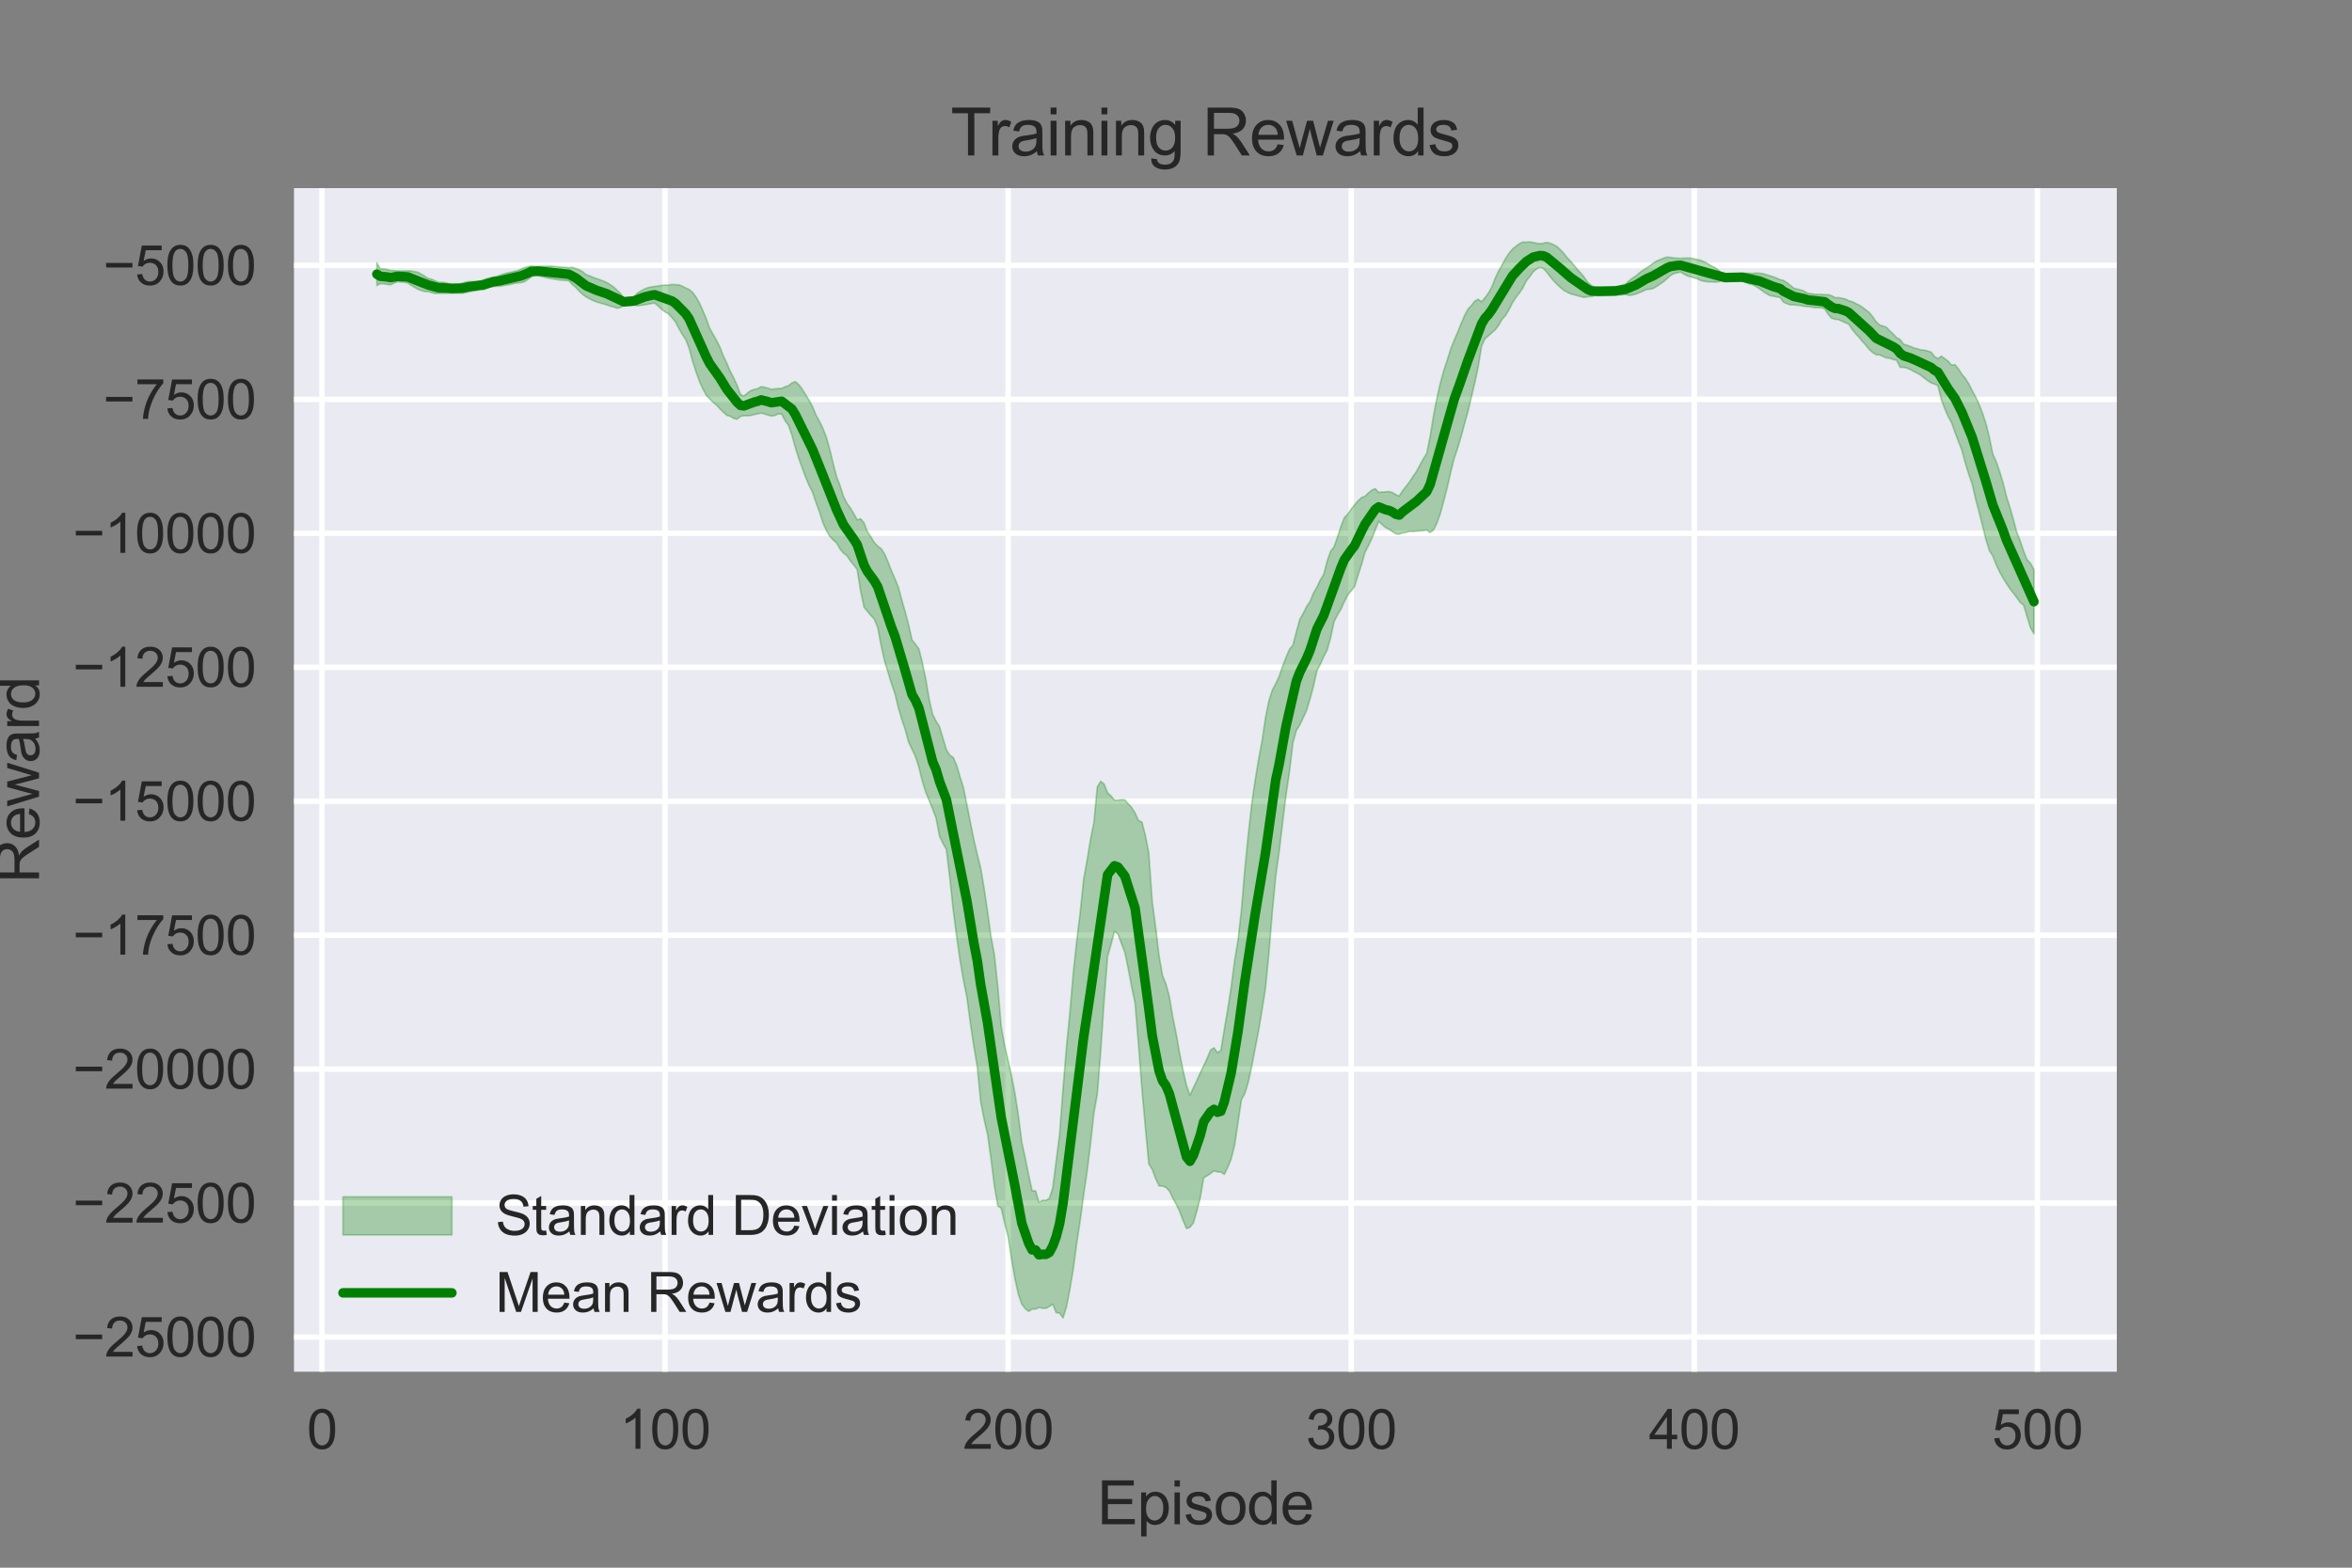 <?xml version="1.0" encoding="utf-8" standalone="no"?>
<!DOCTYPE svg PUBLIC "-//W3C//DTD SVG 1.1//EN"
  "http://www.w3.org/Graphics/SVG/1.1/DTD/svg11.dtd">
<svg xmlns:xlink="http://www.w3.org/1999/xlink" width="432pt" height="288pt" viewBox="0 0 432 288" xmlns="http://www.w3.org/2000/svg" version="1.1">
 <rect x="0" y="0" width="432" height="288" fill="#808080" stroke="none"/>
 <defs>
  <style type="text/css">*{stroke-linejoin: round; stroke-linecap: butt}</style>
 </defs>
 <g id="figure_1">
  <g id="patch_1">
   <path d="M 0 288 
L 432 288 
L 432 0 
L 0 0 
L 0 288 
z
" style="fill: none"/>
  </g>
  <g id="axes_1">
   <g id="patch_2">
    <path d="M 54 252 
L 388.8 252 
L 388.8 34.56 
L 54 34.56 
z
" style="fill: #eaeaf2"/>
   </g>
   <g id="matplotlib.axis_1">
    <g id="xtick_1">
     <g id="line2d_1">
      <path d="M 59.136 252 
L 59.136 34.56 
" clip-path="url(#p41e3a6564a)" style="fill: none; stroke: #ffffff; stroke-linecap: round"/>
     </g>
     <g id="line2d_2"/>
     <g id="text_1">
      <!-- 0 -->
      <g style="fill: #262626" transform="translate(56.355 266.158)scale(0.1 -0.1)">
       <defs>
        <path id="ArialMT-30" d="M 266 2259 
Q 266 3072 433 3567 
Q 600 4063 929 4331 
Q 1259 4600 1759 4600 
Q 2128 4600 2406 4451 
Q 2684 4303 2865 4023 
Q 3047 3744 3150 3342 
Q 3253 2941 3253 2259 
Q 3253 1453 3087 958 
Q 2922 463 2592 192 
Q 2263 -78 1759 -78 
Q 1097 -78 719 397 
Q 266 969 266 2259 
z
M 844 2259 
Q 844 1131 1108 757 
Q 1372 384 1759 384 
Q 2147 384 2411 759 
Q 2675 1134 2675 2259 
Q 2675 3391 2411 3762 
Q 2147 4134 1753 4134 
Q 1366 4134 1134 3806 
Q 844 3388 844 2259 
z
" transform="scale(0.016)"/>
       </defs>
       <use xlink:href="#ArialMT-30"/>
      </g>
     </g>
    </g>
    <g id="xtick_2">
     <g id="line2d_3">
      <path d="M 122.151 252 
L 122.151 34.56 
" clip-path="url(#p41e3a6564a)" style="fill: none; stroke: #ffffff; stroke-linecap: round"/>
     </g>
     <g id="line2d_4"/>
     <g id="text_2">
      <!-- 100 -->
      <g style="fill: #262626" transform="translate(113.81 266.158)scale(0.1 -0.1)">
       <defs>
        <path id="ArialMT-31" d="M 2384 0 
L 1822 0 
L 1822 3584 
Q 1619 3391 1289 3197 
Q 959 3003 697 2906 
L 697 3450 
Q 1169 3672 1522 3987 
Q 1875 4303 2022 4600 
L 2384 4600 
L 2384 0 
z
" transform="scale(0.016)"/>
       </defs>
       <use xlink:href="#ArialMT-31"/>
       <use xlink:href="#ArialMT-30" x="55.615"/>
       <use xlink:href="#ArialMT-30" x="111.23"/>
      </g>
     </g>
    </g>
    <g id="xtick_3">
     <g id="line2d_5">
      <path d="M 185.166 252 
L 185.166 34.56 
" clip-path="url(#p41e3a6564a)" style="fill: none; stroke: #ffffff; stroke-linecap: round"/>
     </g>
     <g id="line2d_6"/>
     <g id="text_3">
      <!-- 200 -->
      <g style="fill: #262626" transform="translate(176.825 266.158)scale(0.1 -0.1)">
       <defs>
        <path id="ArialMT-32" d="M 3222 541 
L 3222 0 
L 194 0 
Q 188 203 259 391 
Q 375 700 629 1000 
Q 884 1300 1366 1694 
Q 2113 2306 2375 2664 
Q 2638 3022 2638 3341 
Q 2638 3675 2398 3904 
Q 2159 4134 1775 4134 
Q 1369 4134 1125 3890 
Q 881 3647 878 3216 
L 300 3275 
Q 359 3922 746 4261 
Q 1134 4600 1788 4600 
Q 2447 4600 2831 4234 
Q 3216 3869 3216 3328 
Q 3216 3053 3103 2787 
Q 2991 2522 2730 2228 
Q 2469 1934 1863 1422 
Q 1356 997 1212 845 
Q 1069 694 975 541 
L 3222 541 
z
" transform="scale(0.016)"/>
       </defs>
       <use xlink:href="#ArialMT-32"/>
       <use xlink:href="#ArialMT-30" x="55.615"/>
       <use xlink:href="#ArialMT-30" x="111.23"/>
      </g>
     </g>
    </g>
    <g id="xtick_4">
     <g id="line2d_7">
      <path d="M 248.181 252 
L 248.181 34.56 
" clip-path="url(#p41e3a6564a)" style="fill: none; stroke: #ffffff; stroke-linecap: round"/>
     </g>
     <g id="line2d_8"/>
     <g id="text_4">
      <!-- 300 -->
      <g style="fill: #262626" transform="translate(239.84 266.158)scale(0.1 -0.1)">
       <defs>
        <path id="ArialMT-33" d="M 269 1209 
L 831 1284 
Q 928 806 1161 595 
Q 1394 384 1728 384 
Q 2125 384 2398 659 
Q 2672 934 2672 1341 
Q 2672 1728 2419 1979 
Q 2166 2231 1775 2231 
Q 1616 2231 1378 2169 
L 1441 2663 
Q 1497 2656 1531 2656 
Q 1891 2656 2178 2843 
Q 2466 3031 2466 3422 
Q 2466 3731 2256 3934 
Q 2047 4138 1716 4138 
Q 1388 4138 1169 3931 
Q 950 3725 888 3313 
L 325 3413 
Q 428 3978 793 4289 
Q 1159 4600 1703 4600 
Q 2078 4600 2393 4439 
Q 2709 4278 2876 4000 
Q 3044 3722 3044 3409 
Q 3044 3113 2884 2869 
Q 2725 2625 2413 2481 
Q 2819 2388 3044 2092 
Q 3269 1797 3269 1353 
Q 3269 753 2831 336 
Q 2394 -81 1725 -81 
Q 1122 -81 723 278 
Q 325 638 269 1209 
z
" transform="scale(0.016)"/>
       </defs>
       <use xlink:href="#ArialMT-33"/>
       <use xlink:href="#ArialMT-30" x="55.615"/>
       <use xlink:href="#ArialMT-30" x="111.23"/>
      </g>
     </g>
    </g>
    <g id="xtick_5">
     <g id="line2d_9">
      <path d="M 311.197 252 
L 311.197 34.56 
" clip-path="url(#p41e3a6564a)" style="fill: none; stroke: #ffffff; stroke-linecap: round"/>
     </g>
     <g id="line2d_10"/>
     <g id="text_5">
      <!-- 400 -->
      <g style="fill: #262626" transform="translate(302.855 266.158)scale(0.1 -0.1)">
       <defs>
        <path id="ArialMT-34" d="M 2069 0 
L 2069 1097 
L 81 1097 
L 81 1613 
L 2172 4581 
L 2631 4581 
L 2631 1613 
L 3250 1613 
L 3250 1097 
L 2631 1097 
L 2631 0 
L 2069 0 
z
M 2069 1613 
L 2069 3678 
L 634 1613 
L 2069 1613 
z
" transform="scale(0.016)"/>
       </defs>
       <use xlink:href="#ArialMT-34"/>
       <use xlink:href="#ArialMT-30" x="55.615"/>
       <use xlink:href="#ArialMT-30" x="111.23"/>
      </g>
     </g>
    </g>
    <g id="xtick_6">
     <g id="line2d_11">
      <path d="M 374.212 252 
L 374.212 34.56 
" clip-path="url(#p41e3a6564a)" style="fill: none; stroke: #ffffff; stroke-linecap: round"/>
     </g>
     <g id="line2d_12"/>
     <g id="text_6">
      <!-- 500 -->
      <g style="fill: #262626" transform="translate(365.871 266.158)scale(0.1 -0.1)">
       <defs>
        <path id="ArialMT-35" d="M 266 1200 
L 856 1250 
Q 922 819 1161 601 
Q 1400 384 1738 384 
Q 2144 384 2425 690 
Q 2706 997 2706 1503 
Q 2706 1984 2436 2262 
Q 2166 2541 1728 2541 
Q 1456 2541 1237 2417 
Q 1019 2294 894 2097 
L 366 2166 
L 809 4519 
L 3088 4519 
L 3088 3981 
L 1259 3981 
L 1013 2750 
Q 1425 3038 1878 3038 
Q 2478 3038 2890 2622 
Q 3303 2206 3303 1553 
Q 3303 931 2941 478 
Q 2500 -78 1738 -78 
Q 1113 -78 717 272 
Q 322 622 266 1200 
z
" transform="scale(0.016)"/>
       </defs>
       <use xlink:href="#ArialMT-35"/>
       <use xlink:href="#ArialMT-30" x="55.615"/>
       <use xlink:href="#ArialMT-30" x="111.23"/>
      </g>
     </g>
    </g>
    <g id="text_7">
     <!-- Episode -->
     <g style="fill: #262626" transform="translate(201.525 280.019)scale(0.11 -0.11)">
      <defs>
       <path id="ArialMT-45" d="M 506 0 
L 506 4581 
L 3819 4581 
L 3819 4041 
L 1113 4041 
L 1113 2638 
L 3647 2638 
L 3647 2100 
L 1113 2100 
L 1113 541 
L 3925 541 
L 3925 0 
L 506 0 
z
" transform="scale(0.016)"/>
       <path id="ArialMT-70" d="M 422 -1272 
L 422 3319 
L 934 3319 
L 934 2888 
Q 1116 3141 1344 3267 
Q 1572 3394 1897 3394 
Q 2322 3394 2647 3175 
Q 2972 2956 3137 2557 
Q 3303 2159 3303 1684 
Q 3303 1175 3120 767 
Q 2938 359 2589 142 
Q 2241 -75 1856 -75 
Q 1575 -75 1351 44 
Q 1128 163 984 344 
L 984 -1272 
L 422 -1272 
z
M 931 1641 
Q 931 1000 1190 694 
Q 1450 388 1819 388 
Q 2194 388 2461 705 
Q 2728 1022 2728 1688 
Q 2728 2322 2467 2637 
Q 2206 2953 1844 2953 
Q 1484 2953 1207 2617 
Q 931 2281 931 1641 
z
" transform="scale(0.016)"/>
       <path id="ArialMT-69" d="M 425 3934 
L 425 4581 
L 988 4581 
L 988 3934 
L 425 3934 
z
M 425 0 
L 425 3319 
L 988 3319 
L 988 0 
L 425 0 
z
" transform="scale(0.016)"/>
       <path id="ArialMT-73" d="M 197 991 
L 753 1078 
Q 800 744 1014 566 
Q 1228 388 1613 388 
Q 2000 388 2187 545 
Q 2375 703 2375 916 
Q 2375 1106 2209 1216 
Q 2094 1291 1634 1406 
Q 1016 1563 777 1677 
Q 538 1791 414 1992 
Q 291 2194 291 2438 
Q 291 2659 392 2848 
Q 494 3038 669 3163 
Q 800 3259 1026 3326 
Q 1253 3394 1513 3394 
Q 1903 3394 2198 3281 
Q 2494 3169 2634 2976 
Q 2775 2784 2828 2463 
L 2278 2388 
Q 2241 2644 2061 2787 
Q 1881 2931 1553 2931 
Q 1166 2931 1000 2803 
Q 834 2675 834 2503 
Q 834 2394 903 2306 
Q 972 2216 1119 2156 
Q 1203 2125 1616 2013 
Q 2213 1853 2448 1751 
Q 2684 1650 2818 1456 
Q 2953 1263 2953 975 
Q 2953 694 2789 445 
Q 2625 197 2315 61 
Q 2006 -75 1616 -75 
Q 969 -75 630 194 
Q 291 463 197 991 
z
" transform="scale(0.016)"/>
       <path id="ArialMT-6f" d="M 213 1659 
Q 213 2581 725 3025 
Q 1153 3394 1769 3394 
Q 2453 3394 2887 2945 
Q 3322 2497 3322 1706 
Q 3322 1066 3130 698 
Q 2938 331 2570 128 
Q 2203 -75 1769 -75 
Q 1072 -75 642 372 
Q 213 819 213 1659 
z
M 791 1659 
Q 791 1022 1069 705 
Q 1347 388 1769 388 
Q 2188 388 2466 706 
Q 2744 1025 2744 1678 
Q 2744 2294 2464 2611 
Q 2184 2928 1769 2928 
Q 1347 2928 1069 2612 
Q 791 2297 791 1659 
z
" transform="scale(0.016)"/>
       <path id="ArialMT-64" d="M 2575 0 
L 2575 419 
Q 2259 -75 1647 -75 
Q 1250 -75 917 144 
Q 584 363 401 755 
Q 219 1147 219 1656 
Q 219 2153 384 2558 
Q 550 2963 881 3178 
Q 1213 3394 1622 3394 
Q 1922 3394 2156 3267 
Q 2391 3141 2538 2938 
L 2538 4581 
L 3097 4581 
L 3097 0 
L 2575 0 
z
M 797 1656 
Q 797 1019 1065 703 
Q 1334 388 1700 388 
Q 2069 388 2326 689 
Q 2584 991 2584 1609 
Q 2584 2291 2321 2609 
Q 2059 2928 1675 2928 
Q 1300 2928 1048 2622 
Q 797 2316 797 1656 
z
" transform="scale(0.016)"/>
       <path id="ArialMT-65" d="M 2694 1069 
L 3275 997 
Q 3138 488 2766 206 
Q 2394 -75 1816 -75 
Q 1088 -75 661 373 
Q 234 822 234 1631 
Q 234 2469 665 2931 
Q 1097 3394 1784 3394 
Q 2450 3394 2872 2941 
Q 3294 2488 3294 1666 
Q 3294 1616 3291 1516 
L 816 1516 
Q 847 969 1125 678 
Q 1403 388 1819 388 
Q 2128 388 2347 550 
Q 2566 713 2694 1069 
z
M 847 1978 
L 2700 1978 
Q 2663 2397 2488 2606 
Q 2219 2931 1791 2931 
Q 1403 2931 1139 2672 
Q 875 2413 847 1978 
z
" transform="scale(0.016)"/>
      </defs>
      <use xlink:href="#ArialMT-45"/>
      <use xlink:href="#ArialMT-70" x="66.699"/>
      <use xlink:href="#ArialMT-69" x="122.314"/>
      <use xlink:href="#ArialMT-73" x="144.531"/>
      <use xlink:href="#ArialMT-6f" x="194.531"/>
      <use xlink:href="#ArialMT-64" x="250.146"/>
      <use xlink:href="#ArialMT-65" x="305.762"/>
     </g>
    </g>
   </g>
   <g id="matplotlib.axis_2">
    <g id="ytick_1">
     <g id="line2d_13">
      <path d="M 54 245.63 
L 388.8 245.63 
" clip-path="url(#p41e3a6564a)" style="fill: none; stroke: #ffffff; stroke-linecap: round"/>
     </g>
     <g id="line2d_14"/>
     <g id="text_8">
      <!-- −25000 -->
      <g style="fill: #262626" transform="translate(13.355 249.209)scale(0.1 -0.1)">
       <defs>
        <path id="ArialMT-2212" d="M 3381 1997 
L 356 1997 
L 356 2522 
L 3381 2522 
L 3381 1997 
z
" transform="scale(0.016)"/>
       </defs>
       <use xlink:href="#ArialMT-2212"/>
       <use xlink:href="#ArialMT-32" x="58.398"/>
       <use xlink:href="#ArialMT-35" x="114.014"/>
       <use xlink:href="#ArialMT-30" x="169.629"/>
       <use xlink:href="#ArialMT-30" x="225.244"/>
       <use xlink:href="#ArialMT-30" x="280.859"/>
      </g>
     </g>
    </g>
    <g id="ytick_2">
     <g id="line2d_15">
      <path d="M 54 221.022 
L 388.8 221.022 
" clip-path="url(#p41e3a6564a)" style="fill: none; stroke: #ffffff; stroke-linecap: round"/>
     </g>
     <g id="line2d_16"/>
     <g id="text_9">
      <!-- −22500 -->
      <g style="fill: #262626" transform="translate(13.355 224.601)scale(0.1 -0.1)">
       <use xlink:href="#ArialMT-2212"/>
       <use xlink:href="#ArialMT-32" x="58.398"/>
       <use xlink:href="#ArialMT-32" x="114.014"/>
       <use xlink:href="#ArialMT-35" x="169.629"/>
       <use xlink:href="#ArialMT-30" x="225.244"/>
       <use xlink:href="#ArialMT-30" x="280.859"/>
      </g>
     </g>
    </g>
    <g id="ytick_3">
     <g id="line2d_17">
      <path d="M 54 196.413 
L 388.8 196.413 
" clip-path="url(#p41e3a6564a)" style="fill: none; stroke: #ffffff; stroke-linecap: round"/>
     </g>
     <g id="line2d_18"/>
     <g id="text_10">
      <!-- −20000 -->
      <g style="fill: #262626" transform="translate(13.355 199.992)scale(0.1 -0.1)">
       <use xlink:href="#ArialMT-2212"/>
       <use xlink:href="#ArialMT-32" x="58.398"/>
       <use xlink:href="#ArialMT-30" x="114.014"/>
       <use xlink:href="#ArialMT-30" x="169.629"/>
       <use xlink:href="#ArialMT-30" x="225.244"/>
       <use xlink:href="#ArialMT-30" x="280.859"/>
      </g>
     </g>
    </g>
    <g id="ytick_4">
     <g id="line2d_19">
      <path d="M 54 171.804 
L 388.8 171.804 
" clip-path="url(#p41e3a6564a)" style="fill: none; stroke: #ffffff; stroke-linecap: round"/>
     </g>
     <g id="line2d_20"/>
     <g id="text_11">
      <!-- −17500 -->
      <g style="fill: #262626" transform="translate(13.355 175.383)scale(0.1 -0.1)">
       <defs>
        <path id="ArialMT-37" d="M 303 3981 
L 303 4522 
L 3269 4522 
L 3269 4084 
Q 2831 3619 2401 2847 
Q 1972 2075 1738 1259 
Q 1569 684 1522 0 
L 944 0 
Q 953 541 1156 1306 
Q 1359 2072 1739 2783 
Q 2119 3494 2547 3981 
L 303 3981 
z
" transform="scale(0.016)"/>
       </defs>
       <use xlink:href="#ArialMT-2212"/>
       <use xlink:href="#ArialMT-31" x="58.398"/>
       <use xlink:href="#ArialMT-37" x="114.014"/>
       <use xlink:href="#ArialMT-35" x="169.629"/>
       <use xlink:href="#ArialMT-30" x="225.244"/>
       <use xlink:href="#ArialMT-30" x="280.859"/>
      </g>
     </g>
    </g>
    <g id="ytick_5">
     <g id="line2d_21">
      <path d="M 54 147.195 
L 388.8 147.195 
" clip-path="url(#p41e3a6564a)" style="fill: none; stroke: #ffffff; stroke-linecap: round"/>
     </g>
     <g id="line2d_22"/>
     <g id="text_12">
      <!-- −15000 -->
      <g style="fill: #262626" transform="translate(13.355 150.774)scale(0.1 -0.1)">
       <use xlink:href="#ArialMT-2212"/>
       <use xlink:href="#ArialMT-31" x="58.398"/>
       <use xlink:href="#ArialMT-35" x="114.014"/>
       <use xlink:href="#ArialMT-30" x="169.629"/>
       <use xlink:href="#ArialMT-30" x="225.244"/>
       <use xlink:href="#ArialMT-30" x="280.859"/>
      </g>
     </g>
    </g>
    <g id="ytick_6">
     <g id="line2d_23">
      <path d="M 54 122.586 
L 388.8 122.586 
" clip-path="url(#p41e3a6564a)" style="fill: none; stroke: #ffffff; stroke-linecap: round"/>
     </g>
     <g id="line2d_24"/>
     <g id="text_13">
      <!-- −12500 -->
      <g style="fill: #262626" transform="translate(13.355 126.165)scale(0.1 -0.1)">
       <use xlink:href="#ArialMT-2212"/>
       <use xlink:href="#ArialMT-31" x="58.398"/>
       <use xlink:href="#ArialMT-32" x="114.014"/>
       <use xlink:href="#ArialMT-35" x="169.629"/>
       <use xlink:href="#ArialMT-30" x="225.244"/>
       <use xlink:href="#ArialMT-30" x="280.859"/>
      </g>
     </g>
    </g>
    <g id="ytick_7">
     <g id="line2d_25">
      <path d="M 54 97.978 
L 388.8 97.978 
" clip-path="url(#p41e3a6564a)" style="fill: none; stroke: #ffffff; stroke-linecap: round"/>
     </g>
     <g id="line2d_26"/>
     <g id="text_14">
      <!-- −10000 -->
      <g style="fill: #262626" transform="translate(13.355 101.557)scale(0.1 -0.1)">
       <use xlink:href="#ArialMT-2212"/>
       <use xlink:href="#ArialMT-31" x="58.398"/>
       <use xlink:href="#ArialMT-30" x="114.014"/>
       <use xlink:href="#ArialMT-30" x="169.629"/>
       <use xlink:href="#ArialMT-30" x="225.244"/>
       <use xlink:href="#ArialMT-30" x="280.859"/>
      </g>
     </g>
    </g>
    <g id="ytick_8">
     <g id="line2d_27">
      <path d="M 54 73.369 
L 388.8 73.369 
" clip-path="url(#p41e3a6564a)" style="fill: none; stroke: #ffffff; stroke-linecap: round"/>
     </g>
     <g id="line2d_28"/>
     <g id="text_15">
      <!-- −7500 -->
      <g style="fill: #262626" transform="translate(18.916 76.948)scale(0.1 -0.1)">
       <use xlink:href="#ArialMT-2212"/>
       <use xlink:href="#ArialMT-37" x="58.398"/>
       <use xlink:href="#ArialMT-35" x="114.014"/>
       <use xlink:href="#ArialMT-30" x="169.629"/>
       <use xlink:href="#ArialMT-30" x="225.244"/>
      </g>
     </g>
    </g>
    <g id="ytick_9">
     <g id="line2d_29">
      <path d="M 54 48.76 
L 388.8 48.76 
" clip-path="url(#p41e3a6564a)" style="fill: none; stroke: #ffffff; stroke-linecap: round"/>
     </g>
     <g id="line2d_30"/>
     <g id="text_16">
      <!-- −5000 -->
      <g style="fill: #262626" transform="translate(18.916 52.339)scale(0.1 -0.1)">
       <use xlink:href="#ArialMT-2212"/>
       <use xlink:href="#ArialMT-35" x="58.398"/>
       <use xlink:href="#ArialMT-30" x="114.014"/>
       <use xlink:href="#ArialMT-30" x="169.629"/>
       <use xlink:href="#ArialMT-30" x="225.244"/>
      </g>
     </g>
    </g>
    <g id="text_17">
     <!-- Reward -->
     <g style="fill: #262626" transform="translate(7.168 162.231)rotate(-90)scale(0.11 -0.11)">
      <defs>
       <path id="ArialMT-52" d="M 503 0 
L 503 4581 
L 2534 4581 
Q 3147 4581 3465 4457 
Q 3784 4334 3975 4021 
Q 4166 3709 4166 3331 
Q 4166 2844 3850 2509 
Q 3534 2175 2875 2084 
Q 3116 1969 3241 1856 
Q 3506 1613 3744 1247 
L 4541 0 
L 3778 0 
L 3172 953 
Q 2906 1366 2734 1584 
Q 2563 1803 2427 1890 
Q 2291 1978 2150 2013 
Q 2047 2034 1813 2034 
L 1109 2034 
L 1109 0 
L 503 0 
z
M 1109 2559 
L 2413 2559 
Q 2828 2559 3062 2645 
Q 3297 2731 3419 2920 
Q 3541 3109 3541 3331 
Q 3541 3656 3305 3865 
Q 3069 4075 2559 4075 
L 1109 4075 
L 1109 2559 
z
" transform="scale(0.016)"/>
       <path id="ArialMT-77" d="M 1034 0 
L 19 3319 
L 600 3319 
L 1128 1403 
L 1325 691 
Q 1338 744 1497 1375 
L 2025 3319 
L 2603 3319 
L 3100 1394 
L 3266 759 
L 3456 1400 
L 4025 3319 
L 4572 3319 
L 3534 0 
L 2950 0 
L 2422 1988 
L 2294 2553 
L 1622 0 
L 1034 0 
z
" transform="scale(0.016)"/>
       <path id="ArialMT-61" d="M 2588 409 
Q 2275 144 1986 34 
Q 1697 -75 1366 -75 
Q 819 -75 525 192 
Q 231 459 231 875 
Q 231 1119 342 1320 
Q 453 1522 633 1644 
Q 813 1766 1038 1828 
Q 1203 1872 1538 1913 
Q 2219 1994 2541 2106 
Q 2544 2222 2544 2253 
Q 2544 2597 2384 2738 
Q 2169 2928 1744 2928 
Q 1347 2928 1158 2789 
Q 969 2650 878 2297 
L 328 2372 
Q 403 2725 575 2942 
Q 747 3159 1072 3276 
Q 1397 3394 1825 3394 
Q 2250 3394 2515 3294 
Q 2781 3194 2906 3042 
Q 3031 2891 3081 2659 
Q 3109 2516 3109 2141 
L 3109 1391 
Q 3109 606 3145 398 
Q 3181 191 3288 0 
L 2700 0 
Q 2613 175 2588 409 
z
M 2541 1666 
Q 2234 1541 1622 1453 
Q 1275 1403 1131 1340 
Q 988 1278 909 1158 
Q 831 1038 831 891 
Q 831 666 1001 516 
Q 1172 366 1500 366 
Q 1825 366 2078 508 
Q 2331 650 2450 897 
Q 2541 1088 2541 1459 
L 2541 1666 
z
" transform="scale(0.016)"/>
       <path id="ArialMT-72" d="M 416 0 
L 416 3319 
L 922 3319 
L 922 2816 
Q 1116 3169 1280 3281 
Q 1444 3394 1641 3394 
Q 1925 3394 2219 3213 
L 2025 2691 
Q 1819 2813 1613 2813 
Q 1428 2813 1281 2702 
Q 1134 2591 1072 2394 
Q 978 2094 978 1738 
L 978 0 
L 416 0 
z
" transform="scale(0.016)"/>
      </defs>
      <use xlink:href="#ArialMT-52"/>
      <use xlink:href="#ArialMT-65" x="72.217"/>
      <use xlink:href="#ArialMT-77" x="127.832"/>
      <use xlink:href="#ArialMT-61" x="200.049"/>
      <use xlink:href="#ArialMT-72" x="255.664"/>
      <use xlink:href="#ArialMT-64" x="288.965"/>
     </g>
    </g>
   </g>
   <g id="PolyCollection_1">
    <defs>
     <path id="mb5f645fa93" d="M 69.218 -239.716 
L 69.218 -235.549 
L 69.848 -235.879 
L 70.478 -235.866 
L 71.109 -235.74 
L 71.739 -235.686 
L 72.369 -235.988 
L 72.999 -236.251 
L 73.629 -236.181 
L 74.259 -236.145 
L 74.89 -236.017 
L 75.52 -235.58 
L 76.15 -235.207 
L 76.78 -234.853 
L 77.41 -234.615 
L 78.04 -234.432 
L 78.67 -234.439 
L 79.301 -234.237 
L 79.931 -234.083 
L 80.561 -234.104 
L 81.191 -234.104 
L 81.821 -234.119 
L 82.451 -234.132 
L 83.082 -234.133 
L 83.712 -234.134 
L 84.342 -234.132 
L 84.972 -234.137 
L 85.602 -234.264 
L 86.232 -234.413 
L 86.862 -234.54 
L 87.493 -234.62 
L 88.123 -234.774 
L 88.753 -234.767 
L 89.383 -234.998 
L 90.013 -235.288 
L 90.643 -235.375 
L 91.274 -235.403 
L 91.904 -235.413 
L 92.534 -235.545 
L 93.164 -235.644 
L 93.794 -235.76 
L 94.424 -235.927 
L 95.054 -236.005 
L 95.685 -236.073 
L 96.315 -236.242 
L 96.945 -236.645 
L 97.575 -237.129 
L 98.205 -237.378 
L 98.835 -237.335 
L 99.466 -237.208 
L 100.096 -237.044 
L 100.726 -236.908 
L 101.356 -236.795 
L 101.986 -236.683 
L 102.616 -236.583 
L 103.246 -236.514 
L 103.877 -236.47 
L 104.507 -236.402 
L 105.137 -235.702 
L 105.767 -235.198 
L 106.397 -234.488 
L 107.027 -233.907 
L 107.657 -233.45 
L 108.288 -233.103 
L 108.918 -232.796 
L 109.548 -232.527 
L 110.178 -232.344 
L 110.808 -232.18 
L 111.438 -231.982 
L 112.069 -231.766 
L 112.699 -231.604 
L 113.329 -231.383 
L 113.959 -231.507 
L 114.589 -231.879 
L 115.219 -231.857 
L 115.849 -231.853 
L 116.48 -231.934 
L 117.11 -231.822 
L 117.74 -231.916 
L 118.37 -231.989 
L 119 -232.104 
L 119.63 -232.233 
L 120.261 -232.32 
L 120.891 -231.779 
L 121.521 -231.175 
L 122.151 -230.69 
L 122.781 -230.374 
L 123.411 -229.676 
L 124.041 -228.893 
L 124.672 -227.686 
L 125.302 -226.602 
L 125.932 -225.652 
L 126.562 -224.077 
L 127.192 -221.714 
L 127.822 -219.751 
L 128.453 -217.976 
L 129.083 -216.581 
L 129.713 -215.412 
L 130.343 -214.711 
L 130.973 -214.102 
L 131.603 -213.593 
L 132.233 -212.895 
L 132.864 -212.27 
L 133.494 -211.695 
L 134.124 -211.527 
L 134.754 -211.142 
L 135.384 -210.982 
L 136.014 -211.503 
L 136.644 -211.624 
L 137.275 -211.613 
L 137.905 -211.665 
L 138.535 -211.836 
L 139.165 -211.961 
L 139.795 -212.114 
L 140.425 -211.945 
L 141.056 -211.754 
L 141.686 -211.56 
L 142.316 -211.67 
L 142.946 -211.957 
L 143.576 -211.93 
L 144.206 -210.697 
L 144.836 -209.842 
L 145.467 -208.014 
L 146.097 -205.72 
L 146.727 -203.736 
L 147.357 -201.98 
L 147.987 -200.287 
L 148.617 -198.808 
L 149.248 -197.544 
L 149.878 -195.665 
L 150.508 -193.978 
L 151.138 -191.994 
L 151.768 -190.582 
L 152.398 -189.488 
L 153.028 -188.814 
L 153.659 -188.252 
L 154.289 -187.145 
L 154.919 -186.394 
L 155.549 -185.927 
L 156.179 -184.98 
L 156.809 -184.207 
L 157.44 -183.388 
L 158.07 -179.43 
L 158.7 -176.425 
L 159.33 -175.69 
L 159.96 -174.915 
L 160.59 -174.244 
L 161.22 -172.711 
L 161.851 -169.34 
L 162.481 -166.537 
L 163.111 -164.477 
L 163.741 -162.404 
L 164.371 -160.582 
L 165.001 -157.97 
L 165.632 -155.834 
L 166.262 -153.97 
L 166.892 -151.644 
L 167.522 -150.33 
L 168.152 -149.003 
L 168.782 -147.027 
L 169.412 -144.446 
L 170.043 -142.434 
L 170.673 -140.912 
L 171.303 -139.359 
L 171.933 -137.682 
L 172.563 -134.376 
L 173.193 -133.045 
L 173.823 -131.94 
L 174.454 -126.723 
L 175.084 -120.786 
L 175.714 -115.934 
L 176.344 -111.516 
L 176.974 -107.837 
L 177.604 -104.73 
L 178.235 -99.965 
L 178.865 -95.767 
L 179.495 -92.073 
L 180.125 -85.626 
L 180.755 -82.347 
L 181.385 -79.645 
L 182.015 -75.141 
L 182.646 -70.11 
L 183.276 -66.469 
L 183.906 -66.004 
L 184.536 -63.275 
L 185.166 -60.815 
L 185.796 -56.638 
L 186.427 -53.031 
L 187.057 -50.175 
L 187.687 -48.393 
L 188.317 -47.572 
L 188.947 -47.075 
L 189.577 -47.511 
L 190.207 -47.506 
L 190.838 -47.795 
L 191.468 -47.662 
L 192.098 -47.648 
L 192.728 -47.972 
L 193.358 -48.402 
L 193.988 -46.855 
L 194.619 -46.77 
L 195.249 -45.884 
L 195.879 -47.874 
L 196.509 -51.127 
L 197.139 -54.872 
L 197.769 -59.6 
L 198.399 -63.748 
L 199.03 -68.394 
L 199.66 -72.698 
L 200.29 -77.714 
L 200.92 -83.471 
L 201.55 -87.031 
L 202.18 -94.939 
L 202.811 -104.393 
L 203.441 -112.316 
L 204.071 -114.504 
L 204.701 -116.902 
L 205.331 -116.438 
L 205.961 -114.716 
L 206.591 -113.101 
L 207.222 -110.047 
L 207.852 -106.712 
L 208.482 -103.705 
L 209.112 -96.087 
L 209.742 -87.934 
L 210.372 -80.904 
L 211.002 -74.157 
L 211.633 -73.164 
L 212.263 -71.453 
L 212.893 -70.144 
L 213.523 -70.105 
L 214.153 -69.859 
L 214.783 -69.208 
L 215.414 -67.903 
L 216.044 -66.749 
L 216.674 -65.442 
L 217.304 -63.756 
L 217.934 -62.305 
L 218.564 -62.535 
L 219.194 -63.337 
L 219.825 -65.495 
L 220.455 -67.96 
L 221.085 -71.642 
L 221.715 -71.993 
L 222.345 -72.418 
L 222.975 -72.893 
L 223.606 -72.717 
L 224.236 -72.681 
L 224.866 -72.266 
L 225.496 -73.514 
L 226.126 -75.057 
L 226.756 -77.545 
L 227.386 -81.738 
L 228.017 -85.978 
L 228.647 -87.108 
L 229.277 -89.168 
L 229.907 -92.077 
L 230.537 -95.372 
L 231.167 -98.637 
L 231.798 -102.41 
L 232.428 -106.367 
L 233.058 -112.793 
L 233.688 -120.428 
L 234.318 -127.01 
L 234.948 -131.518 
L 235.578 -136.786 
L 236.209 -141.951 
L 236.839 -146.219 
L 237.469 -151.495 
L 238.099 -153.801 
L 238.729 -154.78 
L 239.359 -156.139 
L 239.989 -157.498 
L 240.62 -159.581 
L 241.25 -161.92 
L 241.88 -164.766 
L 242.51 -165.973 
L 243.14 -167.394 
L 243.77 -168.576 
L 244.401 -170.851 
L 245.031 -173.782 
L 245.661 -175.033 
L 246.291 -176.087 
L 246.921 -177.45 
L 247.551 -178.714 
L 248.181 -179.453 
L 248.812 -180.281 
L 249.442 -182.333 
L 250.072 -184.235 
L 250.702 -186.509 
L 251.332 -187.716 
L 251.962 -189.043 
L 252.593 -190.628 
L 253.223 -192.226 
L 253.853 -191.628 
L 254.483 -191.086 
L 255.113 -190.774 
L 255.743 -190.359 
L 256.373 -189.924 
L 257.004 -189.878 
L 257.634 -190.1 
L 258.264 -190.207 
L 258.894 -190.369 
L 259.524 -190.358 
L 260.154 -190.42 
L 260.785 -190.478 
L 261.415 -190.531 
L 262.045 -190.638 
L 262.675 -190.179 
L 263.305 -190.645 
L 263.935 -191.932 
L 264.565 -193.707 
L 265.196 -196.009 
L 265.826 -198.446 
L 266.456 -201.241 
L 267.086 -203.753 
L 267.716 -205.608 
L 268.346 -207.723 
L 268.977 -210.059 
L 269.607 -212.33 
L 270.237 -214.976 
L 270.867 -217.592 
L 271.497 -220.532 
L 272.127 -224.429 
L 272.757 -225.759 
L 273.388 -226.308 
L 274.018 -226.88 
L 274.648 -227.413 
L 275.278 -228.271 
L 275.908 -229.367 
L 276.538 -230.047 
L 277.168 -231.113 
L 277.799 -232.377 
L 278.429 -233.342 
L 279.059 -234.158 
L 279.689 -235.067 
L 280.319 -236.349 
L 280.949 -237.141 
L 281.58 -238.023 
L 282.21 -238.593 
L 282.84 -238.875 
L 283.47 -238.707 
L 284.1 -237.985 
L 284.73 -237.159 
L 285.36 -236.417 
L 285.991 -235.746 
L 286.621 -235.171 
L 287.251 -234.652 
L 287.881 -234.307 
L 288.511 -233.992 
L 289.141 -233.845 
L 289.772 -233.658 
L 290.402 -233.497 
L 291.032 -233.368 
L 291.662 -233.497 
L 292.292 -233.527 
L 292.922 -233.709 
L 293.552 -233.697 
L 294.183 -233.696 
L 294.813 -233.695 
L 295.443 -233.717 
L 296.073 -233.738 
L 296.703 -233.76 
L 297.333 -233.83 
L 297.964 -233.85 
L 298.594 -233.895 
L 299.224 -233.733 
L 299.854 -233.823 
L 300.484 -233.981 
L 301.114 -234.249 
L 301.744 -234.495 
L 302.375 -234.811 
L 303.005 -234.859 
L 303.635 -235.008 
L 304.265 -235.368 
L 304.895 -235.796 
L 305.525 -236.236 
L 306.156 -236.778 
L 306.786 -237.351 
L 307.416 -237.727 
L 308.046 -237.887 
L 308.676 -238.025 
L 309.306 -237.638 
L 309.936 -237.32 
L 310.567 -237.146 
L 311.197 -236.943 
L 311.827 -236.758 
L 312.457 -236.438 
L 313.087 -236.309 
L 313.717 -236.222 
L 314.347 -236.222 
L 314.978 -236.177 
L 315.608 -236.222 
L 316.238 -236.404 
L 316.868 -236.486 
L 317.498 -236.491 
L 318.128 -236.496 
L 318.759 -236.511 
L 319.389 -236.651 
L 320.019 -236.418 
L 320.649 -236.101 
L 321.279 -235.825 
L 321.909 -235.722 
L 322.539 -235.351 
L 323.17 -234.954 
L 323.8 -234.486 
L 324.43 -234.066 
L 325.06 -233.701 
L 325.69 -233.583 
L 326.32 -233.456 
L 326.951 -233.355 
L 327.581 -232.488 
L 328.211 -232.204 
L 328.841 -231.985 
L 329.471 -232 
L 330.101 -231.93 
L 330.731 -231.869 
L 331.362 -231.724 
L 331.992 -231.683 
L 332.622 -231.61 
L 333.252 -231.485 
L 333.882 -231.473 
L 334.512 -231.465 
L 335.143 -231.263 
L 335.773 -230.295 
L 336.403 -229.537 
L 337.033 -229.357 
L 337.663 -229.279 
L 338.293 -229.009 
L 338.923 -228.72 
L 339.554 -228.456 
L 340.184 -227.498 
L 340.814 -226.705 
L 341.444 -226.039 
L 342.074 -225.258 
L 342.704 -224.592 
L 343.334 -223.784 
L 343.965 -223.233 
L 344.595 -222.827 
L 345.225 -222.806 
L 345.855 -222.518 
L 346.485 -222.253 
L 347.115 -222.179 
L 347.746 -221.95 
L 348.376 -221.813 
L 349.006 -220.536 
L 349.636 -220.519 
L 350.266 -220.383 
L 350.896 -220.104 
L 351.526 -219.741 
L 352.157 -219.431 
L 352.787 -219.073 
L 353.417 -218.568 
L 354.047 -218.085 
L 354.677 -217.661 
L 355.307 -217.441 
L 355.938 -217.173 
L 356.568 -214.594 
L 357.198 -212.9 
L 357.828 -211.471 
L 358.458 -210.327 
L 359.088 -208.557 
L 359.718 -206.907 
L 360.349 -205.275 
L 360.979 -202.904 
L 361.609 -200.885 
L 362.239 -199.079 
L 362.869 -196.305 
L 363.499 -193.94 
L 364.13 -191.446 
L 364.76 -188.892 
L 365.39 -186.843 
L 366.02 -185.871 
L 366.65 -184.256 
L 367.28 -182.919 
L 367.91 -181.805 
L 368.541 -180.797 
L 369.171 -179.832 
L 369.801 -179.048 
L 370.431 -178.208 
L 371.061 -177.315 
L 371.691 -176.812 
L 372.322 -174.726 
L 372.952 -172.675 
L 373.582 -171.573 
L 373.582 -183.357 
L 373.582 -183.357 
L 372.952 -184.523 
L 372.322 -185.184 
L 371.691 -186.734 
L 371.061 -188.65 
L 370.431 -190.238 
L 369.801 -192.581 
L 369.171 -194.829 
L 368.541 -196.748 
L 367.91 -199.288 
L 367.28 -201.392 
L 366.65 -203.209 
L 366.02 -204.626 
L 365.39 -207.707 
L 364.76 -210.202 
L 364.13 -212.132 
L 363.499 -213.743 
L 362.869 -215.1 
L 362.239 -216.248 
L 361.609 -217.512 
L 360.979 -218.501 
L 360.349 -219.249 
L 359.718 -220.222 
L 359.088 -221.005 
L 358.458 -220.928 
L 357.828 -221.639 
L 357.198 -222.124 
L 356.568 -222.565 
L 355.938 -222.11 
L 355.307 -222.512 
L 354.677 -223.335 
L 354.047 -223.531 
L 353.417 -223.682 
L 352.787 -223.735 
L 352.157 -223.922 
L 351.526 -224.085 
L 350.896 -224.356 
L 350.266 -224.584 
L 349.636 -224.77 
L 349.006 -225.629 
L 348.376 -225.954 
L 347.746 -226.633 
L 347.115 -227.218 
L 346.485 -227.884 
L 345.855 -228.108 
L 345.225 -228.31 
L 344.595 -228.901 
L 343.965 -229.823 
L 343.334 -230.599 
L 342.704 -231.07 
L 342.074 -231.573 
L 341.444 -231.961 
L 340.814 -232.266 
L 340.184 -232.592 
L 339.554 -232.753 
L 338.923 -233.091 
L 338.293 -233.22 
L 337.663 -233.33 
L 337.033 -233.326 
L 336.403 -233.691 
L 335.773 -233.862 
L 335.143 -233.862 
L 334.512 -233.912 
L 333.882 -233.922 
L 333.252 -233.938 
L 332.622 -234.051 
L 331.992 -234.142 
L 331.362 -234.536 
L 330.731 -234.74 
L 330.101 -234.896 
L 329.471 -235.066 
L 328.841 -235.583 
L 328.211 -236.059 
L 327.581 -236.487 
L 326.951 -236.625 
L 326.32 -236.912 
L 325.69 -237.146 
L 325.06 -237.352 
L 324.43 -237.531 
L 323.8 -237.731 
L 323.17 -237.798 
L 322.539 -237.847 
L 321.909 -237.753 
L 321.279 -237.805 
L 320.649 -237.805 
L 320.019 -237.74 
L 319.389 -237.634 
L 318.759 -237.605 
L 318.128 -237.574 
L 317.498 -237.542 
L 316.868 -237.523 
L 316.238 -237.791 
L 315.608 -238.383 
L 314.978 -238.839 
L 314.347 -239.143 
L 313.717 -239.517 
L 313.087 -239.879 
L 312.457 -240.149 
L 311.827 -240.301 
L 311.197 -240.44 
L 310.567 -240.571 
L 309.936 -240.598 
L 309.306 -240.578 
L 308.676 -240.528 
L 308.046 -240.573 
L 307.416 -240.616 
L 306.786 -240.728 
L 306.156 -240.767 
L 305.525 -240.577 
L 304.895 -240.31 
L 304.265 -240.055 
L 303.635 -239.633 
L 303.005 -239.158 
L 302.375 -238.73 
L 301.744 -238.335 
L 301.114 -237.87 
L 300.484 -237.316 
L 299.854 -236.91 
L 299.224 -236.435 
L 298.594 -235.818 
L 297.964 -235.626 
L 297.333 -235.41 
L 296.703 -235.34 
L 296.073 -235.321 
L 295.443 -235.301 
L 294.813 -235.269 
L 294.183 -235.27 
L 293.552 -235.271 
L 292.922 -235.215 
L 292.292 -235.566 
L 291.662 -236.097 
L 291.032 -237.002 
L 290.402 -237.787 
L 289.772 -238.444 
L 289.141 -239.237 
L 288.511 -239.97 
L 287.881 -240.624 
L 287.251 -241.442 
L 286.621 -242.112 
L 285.991 -242.688 
L 285.36 -243.052 
L 284.73 -243.315 
L 284.1 -243.478 
L 283.47 -243.307 
L 282.84 -243.241 
L 282.21 -243.315 
L 281.58 -243.474 
L 280.949 -243.556 
L 280.319 -243.508 
L 279.689 -243.542 
L 279.059 -243.224 
L 278.429 -242.766 
L 277.799 -242.247 
L 277.168 -241.472 
L 276.538 -240.524 
L 275.908 -239.362 
L 275.278 -238.261 
L 274.648 -236.939 
L 274.018 -235.327 
L 273.388 -234.163 
L 272.757 -233.315 
L 272.127 -232.555 
L 271.497 -233.036 
L 270.867 -232.675 
L 270.237 -231.865 
L 269.607 -231.197 
L 268.977 -229.972 
L 268.346 -228.501 
L 267.716 -226.943 
L 267.086 -225.481 
L 266.456 -223.902 
L 265.826 -221.878 
L 265.196 -219.967 
L 264.565 -217.698 
L 263.935 -214.927 
L 263.305 -211.695 
L 262.675 -207.802 
L 262.045 -204.696 
L 261.415 -203.683 
L 260.785 -202.533 
L 260.154 -201.352 
L 259.524 -200.469 
L 258.894 -199.478 
L 258.264 -198.663 
L 257.634 -197.869 
L 257.004 -196.871 
L 256.373 -197.12 
L 255.743 -197.536 
L 255.113 -197.7 
L 254.483 -197.645 
L 253.853 -197.617 
L 253.223 -197.535 
L 252.593 -198.22 
L 251.962 -197.956 
L 251.332 -197.433 
L 250.702 -196.824 
L 250.072 -196.592 
L 249.442 -195.988 
L 248.812 -195.261 
L 248.181 -194.466 
L 247.551 -193.584 
L 246.921 -192.906 
L 246.291 -191.28 
L 245.661 -189.346 
L 245.031 -187.55 
L 244.401 -186.734 
L 243.77 -184.943 
L 243.14 -182.502 
L 242.51 -181.469 
L 241.88 -180.138 
L 241.25 -179.044 
L 240.62 -177.506 
L 239.989 -176.565 
L 239.359 -175.317 
L 238.729 -174.217 
L 238.099 -171.889 
L 237.469 -169.48 
L 236.839 -168.712 
L 236.209 -167.243 
L 235.578 -165.596 
L 234.948 -163.755 
L 234.318 -162.397 
L 233.688 -161.217 
L 233.058 -159.232 
L 232.428 -156.135 
L 231.798 -151.826 
L 231.167 -148.511 
L 230.537 -144.674 
L 229.907 -140.303 
L 229.277 -134.697 
L 228.647 -128.402 
L 228.017 -120.882 
L 227.386 -115.222 
L 226.756 -111.484 
L 226.126 -106.644 
L 225.496 -102.586 
L 224.866 -98.863 
L 224.236 -95.017 
L 223.606 -94.624 
L 222.975 -95.508 
L 222.345 -95.073 
L 221.715 -93.567 
L 221.085 -92.21 
L 220.455 -90.912 
L 219.825 -89.49 
L 219.194 -88.191 
L 218.564 -86.781 
L 217.934 -88.588 
L 217.304 -91.37 
L 216.674 -94.464 
L 216.044 -98.05 
L 215.414 -101.135 
L 214.783 -104.906 
L 214.153 -107.239 
L 213.523 -108.796 
L 212.893 -112.394 
L 212.263 -117.691 
L 211.633 -122.353 
L 211.002 -131.31 
L 210.372 -134.55 
L 209.742 -136.979 
L 209.112 -137.252 
L 208.482 -138.648 
L 207.852 -139.657 
L 207.222 -140.339 
L 206.591 -141.063 
L 205.961 -141.089 
L 205.331 -141.009 
L 204.701 -141.002 
L 204.071 -141.773 
L 203.441 -142.334 
L 202.811 -143.946 
L 202.18 -144.478 
L 201.55 -143.463 
L 200.92 -136.906 
L 200.29 -133.772 
L 199.66 -129.898 
L 199.03 -126.452 
L 198.399 -120.311 
L 197.769 -115.178 
L 197.139 -109.355 
L 196.509 -102.007 
L 195.879 -95.588 
L 195.249 -87.972 
L 194.619 -79.617 
L 193.988 -74.7 
L 193.358 -69.73 
L 192.728 -67.844 
L 192.098 -67.465 
L 191.468 -67.496 
L 190.838 -67.149 
L 190.207 -69.231 
L 189.577 -69.25 
L 188.947 -72.113 
L 188.317 -75.246 
L 187.687 -78.107 
L 187.057 -83.041 
L 186.427 -87.136 
L 185.796 -90.357 
L 185.166 -93.173 
L 184.536 -95.917 
L 183.906 -99.357 
L 183.276 -106.689 
L 182.646 -112.588 
L 182.015 -115.997 
L 181.385 -120.576 
L 180.755 -124.833 
L 180.125 -128.573 
L 179.495 -131.071 
L 178.865 -133.813 
L 178.235 -136.929 
L 177.604 -140.139 
L 176.974 -143.241 
L 176.344 -145.274 
L 175.714 -147.398 
L 175.084 -148.857 
L 174.454 -149.258 
L 173.823 -150.286 
L 173.193 -152.388 
L 172.563 -154.52 
L 171.933 -155.521 
L 171.303 -156.76 
L 170.673 -159.549 
L 170.043 -163.225 
L 169.412 -166.255 
L 168.782 -168.784 
L 168.152 -169.644 
L 167.522 -170.438 
L 166.892 -173.192 
L 166.262 -175.615 
L 165.632 -177.793 
L 165.001 -180.167 
L 164.371 -181.701 
L 163.741 -183.152 
L 163.111 -184.769 
L 162.481 -186.231 
L 161.851 -187.207 
L 161.22 -187.674 
L 160.59 -188.33 
L 159.96 -189.372 
L 159.33 -190.309 
L 158.7 -191.952 
L 158.07 -192.706 
L 157.44 -192.508 
L 156.809 -193.647 
L 156.179 -194.695 
L 155.549 -195.57 
L 154.919 -196.834 
L 154.289 -198.811 
L 153.659 -200.432 
L 153.028 -202.871 
L 152.398 -205.503 
L 151.768 -207.715 
L 151.138 -209.33 
L 150.508 -210.617 
L 149.878 -211.76 
L 149.248 -213.294 
L 148.617 -214.479 
L 147.987 -215.465 
L 147.357 -216.504 
L 146.727 -217.335 
L 146.097 -217.892 
L 145.467 -217.659 
L 144.836 -217.158 
L 144.206 -216.97 
L 143.576 -216.64 
L 142.946 -216.637 
L 142.316 -216.555 
L 141.686 -216.48 
L 141.056 -216.682 
L 140.425 -216.865 
L 139.795 -216.962 
L 139.165 -216.603 
L 138.535 -216.448 
L 137.905 -216.263 
L 137.275 -215.785 
L 136.644 -215.243 
L 136.014 -215.519 
L 135.384 -217.229 
L 134.754 -218.611 
L 134.124 -219.782 
L 133.494 -221.298 
L 132.864 -222.598 
L 132.233 -224.226 
L 131.603 -225.497 
L 130.973 -226.596 
L 130.343 -227.714 
L 129.713 -229.485 
L 129.083 -230.981 
L 128.453 -232.367 
L 127.822 -233.48 
L 127.192 -234.312 
L 126.562 -234.826 
L 125.932 -235.098 
L 125.302 -235.443 
L 124.672 -235.685 
L 124.041 -235.69 
L 123.411 -235.755 
L 122.781 -235.617 
L 122.151 -235.63 
L 121.521 -235.575 
L 120.891 -235.469 
L 120.261 -235.377 
L 119.63 -235.278 
L 119 -235.156 
L 118.37 -234.902 
L 117.74 -234.574 
L 117.11 -234.183 
L 116.48 -233.509 
L 115.849 -233.372 
L 115.219 -233.345 
L 114.589 -233.228 
L 113.959 -234.093 
L 113.329 -234.71 
L 112.699 -235.272 
L 112.069 -235.713 
L 111.438 -236.1 
L 110.808 -236.382 
L 110.178 -236.616 
L 109.548 -236.831 
L 108.918 -237.061 
L 108.288 -237.325 
L 107.657 -237.549 
L 107.027 -238.08 
L 106.397 -238.435 
L 105.767 -238.661 
L 105.137 -238.885 
L 104.507 -238.812 
L 103.877 -238.883 
L 103.246 -238.91 
L 102.616 -238.968 
L 101.986 -239.028 
L 101.356 -239.092 
L 100.726 -239.095 
L 100.096 -239.088 
L 99.466 -239.074 
L 98.835 -239.062 
L 98.205 -239.062 
L 97.575 -239.135 
L 96.945 -238.998 
L 96.315 -238.826 
L 95.685 -238.554 
L 95.054 -238.266 
L 94.424 -238.131 
L 93.794 -237.972 
L 93.164 -237.862 
L 92.534 -237.675 
L 91.904 -237.46 
L 91.274 -237.217 
L 90.643 -237.103 
L 90.013 -236.95 
L 89.383 -236.791 
L 88.753 -236.574 
L 88.123 -236.302 
L 87.493 -236.264 
L 86.862 -236.265 
L 86.232 -236.27 
L 85.602 -236.186 
L 84.972 -236.007 
L 84.342 -235.845 
L 83.712 -235.865 
L 83.082 -235.854 
L 82.451 -235.882 
L 81.821 -236.076 
L 81.191 -236.164 
L 80.561 -236.14 
L 79.931 -236.413 
L 79.301 -236.697 
L 78.67 -236.833 
L 78.04 -237.254 
L 77.41 -237.633 
L 76.78 -237.962 
L 76.15 -238.111 
L 75.52 -238.219 
L 74.89 -238.249 
L 74.259 -238.226 
L 73.629 -238.222 
L 72.999 -238.217 
L 72.369 -238.289 
L 71.739 -238.306 
L 71.109 -238.496 
L 70.478 -238.581 
L 69.848 -238.602 
L 69.218 -239.716 
z
" style="stroke: #008000; stroke-opacity: 0.3; stroke-width: 0.3"/>
    </defs>
    <g clip-path="url(#p41e3a6564a)">
     <use xlink:href="#mb5f645fa93" x="0" y="288" style="fill: #008000; fill-opacity: 0.3; stroke: #008000; stroke-opacity: 0.3; stroke-width: 0.3"/>
    </g>
   </g>
   <g id="line2d_31">
    <path d="M 69.218 50.367 
L 69.848 50.759 
L 71.109 50.882 
L 71.739 51.004 
L 72.999 50.766 
L 74.89 50.867 
L 77.41 51.876 
L 78.67 52.364 
L 80.561 52.878 
L 81.821 52.903 
L 83.082 53.006 
L 84.972 52.928 
L 86.232 52.659 
L 88.753 52.329 
L 90.643 51.761 
L 91.904 51.563 
L 94.424 50.971 
L 95.685 50.686 
L 96.945 50.179 
L 97.575 49.868 
L 98.835 49.802 
L 104.507 50.393 
L 105.767 51.071 
L 107.657 52.501 
L 109.548 53.321 
L 111.438 53.959 
L 114.589 55.447 
L 116.48 55.278 
L 118.37 54.554 
L 119.63 54.245 
L 120.261 54.151 
L 123.411 55.285 
L 124.041 55.709 
L 125.932 57.625 
L 126.562 58.548 
L 129.713 65.552 
L 130.343 66.788 
L 132.233 69.44 
L 133.494 71.503 
L 135.384 73.895 
L 136.014 74.489 
L 136.644 74.567 
L 138.535 73.858 
L 139.165 73.718 
L 139.795 73.462 
L 141.056 73.782 
L 141.686 73.98 
L 143.576 73.715 
L 145.467 75.163 
L 146.097 76.194 
L 149.248 82.581 
L 150.508 85.703 
L 153.659 93.658 
L 154.919 96.386 
L 156.809 99.073 
L 157.44 100.052 
L 158.7 103.811 
L 159.33 105 
L 160.59 106.713 
L 161.22 107.808 
L 163.741 115.222 
L 164.371 116.859 
L 166.262 123.208 
L 167.522 127.616 
L 168.152 128.677 
L 168.782 130.094 
L 171.303 139.94 
L 171.933 141.398 
L 172.563 143.552 
L 173.823 146.887 
L 177.604 165.566 
L 178.865 173.21 
L 179.495 176.428 
L 180.125 180.901 
L 181.385 187.889 
L 183.906 205.319 
L 186.427 217.916 
L 187.687 224.75 
L 188.947 228.406 
L 189.577 229.62 
L 190.207 229.631 
L 190.838 230.528 
L 191.468 230.421 
L 192.098 230.443 
L 192.728 230.092 
L 193.358 228.934 
L 193.988 227.223 
L 194.619 224.807 
L 195.249 221.072 
L 197.139 205.887 
L 199.03 190.577 
L 200.29 182.257 
L 203.441 160.675 
L 204.701 159.048 
L 205.331 159.276 
L 206.591 160.918 
L 208.482 166.823 
L 211.002 185.267 
L 211.633 190.242 
L 212.893 196.731 
L 213.523 198.55 
L 214.153 199.451 
L 214.783 200.943 
L 216.044 205.601 
L 217.934 212.554 
L 218.564 213.342 
L 219.194 212.236 
L 220.455 208.564 
L 221.085 206.074 
L 222.345 204.255 
L 222.975 203.8 
L 223.606 204.329 
L 224.236 204.151 
L 224.866 202.435 
L 226.126 197.149 
L 227.386 189.52 
L 228.647 180.245 
L 230.537 167.977 
L 232.428 156.749 
L 234.318 143.297 
L 234.948 140.363 
L 236.209 133.403 
L 238.099 125.155 
L 238.729 123.502 
L 239.989 120.969 
L 240.62 119.456 
L 241.88 115.548 
L 243.14 113.052 
L 246.291 104.316 
L 246.921 102.822 
L 248.181 101.04 
L 248.812 100.229 
L 250.072 97.587 
L 250.702 96.333 
L 252.593 93.576 
L 253.223 93.12 
L 254.483 93.634 
L 255.113 93.763 
L 255.743 94.052 
L 256.373 94.478 
L 257.004 94.626 
L 257.634 94.015 
L 260.154 92.114 
L 262.045 90.333 
L 262.675 89.009 
L 265.826 77.838 
L 267.086 73.383 
L 268.346 69.888 
L 269.607 66.236 
L 272.127 59.508 
L 272.757 58.463 
L 273.388 57.764 
L 274.018 56.896 
L 277.168 51.708 
L 277.799 50.688 
L 279.059 49.309 
L 280.319 48.071 
L 281.58 47.251 
L 282.84 46.942 
L 283.47 46.993 
L 284.1 47.269 
L 286.621 49.359 
L 288.511 51.019 
L 291.662 53.203 
L 292.292 53.454 
L 293.552 53.516 
L 296.703 53.45 
L 298.594 53.144 
L 300.484 52.351 
L 302.375 51.23 
L 303.635 50.679 
L 306.156 49.228 
L 306.786 48.96 
L 308.046 48.77 
L 308.676 48.724 
L 314.978 50.492 
L 316.868 50.996 
L 320.019 50.921 
L 323.17 51.624 
L 325.69 52.635 
L 326.951 53.01 
L 327.581 53.513 
L 329.471 54.467 
L 331.362 54.87 
L 331.992 55.088 
L 335.143 55.438 
L 336.403 56.386 
L 337.033 56.659 
L 337.663 56.695 
L 338.923 57.095 
L 339.554 57.395 
L 343.334 60.809 
L 344.595 62.136 
L 347.746 63.709 
L 348.376 64.116 
L 349.006 64.917 
L 349.636 65.356 
L 350.896 65.77 
L 352.157 66.323 
L 354.677 67.502 
L 355.307 68.023 
L 355.938 68.359 
L 357.828 71.445 
L 359.088 73.219 
L 360.349 75.738 
L 362.239 80.337 
L 364.76 88.453 
L 366.02 92.752 
L 367.91 97.453 
L 368.541 99.227 
L 373.582 110.535 
L 373.582 110.535 
" clip-path="url(#p41e3a6564a)" style="fill: none; stroke: #008000; stroke-width: 1.75; stroke-linecap: round"/>
   </g>
   <g id="patch_3">
    <path d="M 54 252 
L 54 34.56 
" style="fill: none"/>
   </g>
   <g id="patch_4">
    <path d="M 388.8 252 
L 388.8 34.56 
" style="fill: none"/>
   </g>
   <g id="patch_5">
    <path d="M 54 252 
L 388.8 252 
" style="fill: none"/>
   </g>
   <g id="patch_6">
    <path d="M 54 34.56 
L 388.8 34.56 
" style="fill: none"/>
   </g>
   <g id="text_18">
    <!-- Training Rewards -->
    <g style="fill: #262626" transform="translate(174.609 28.56)scale(0.12 -0.12)">
     <defs>
      <path id="ArialMT-54" d="M 1659 0 
L 1659 4041 
L 150 4041 
L 150 4581 
L 3781 4581 
L 3781 4041 
L 2266 4041 
L 2266 0 
L 1659 0 
z
" transform="scale(0.016)"/>
      <path id="ArialMT-6e" d="M 422 0 
L 422 3319 
L 928 3319 
L 928 2847 
Q 1294 3394 1984 3394 
Q 2284 3394 2536 3286 
Q 2788 3178 2913 3003 
Q 3038 2828 3088 2588 
Q 3119 2431 3119 2041 
L 3119 0 
L 2556 0 
L 2556 2019 
Q 2556 2363 2490 2533 
Q 2425 2703 2258 2804 
Q 2091 2906 1866 2906 
Q 1506 2906 1245 2678 
Q 984 2450 984 1813 
L 984 0 
L 422 0 
z
" transform="scale(0.016)"/>
      <path id="ArialMT-67" d="M 319 -275 
L 866 -356 
Q 900 -609 1056 -725 
Q 1266 -881 1628 -881 
Q 2019 -881 2231 -725 
Q 2444 -569 2519 -288 
Q 2563 -116 2559 434 
Q 2191 0 1641 0 
Q 956 0 581 494 
Q 206 988 206 1678 
Q 206 2153 378 2554 
Q 550 2956 876 3175 
Q 1203 3394 1644 3394 
Q 2231 3394 2613 2919 
L 2613 3319 
L 3131 3319 
L 3131 450 
Q 3131 -325 2973 -648 
Q 2816 -972 2473 -1159 
Q 2131 -1347 1631 -1347 
Q 1038 -1347 672 -1080 
Q 306 -813 319 -275 
z
M 784 1719 
Q 784 1066 1043 766 
Q 1303 466 1694 466 
Q 2081 466 2343 764 
Q 2606 1063 2606 1700 
Q 2606 2309 2336 2618 
Q 2066 2928 1684 2928 
Q 1309 2928 1046 2623 
Q 784 2319 784 1719 
z
" transform="scale(0.016)"/>
      <path id="ArialMT-20" transform="scale(0.016)"/>
     </defs>
     <use xlink:href="#ArialMT-54"/>
     <use xlink:href="#ArialMT-72" x="57.334"/>
     <use xlink:href="#ArialMT-61" x="90.635"/>
     <use xlink:href="#ArialMT-69" x="146.25"/>
     <use xlink:href="#ArialMT-6e" x="168.467"/>
     <use xlink:href="#ArialMT-69" x="224.082"/>
     <use xlink:href="#ArialMT-6e" x="246.299"/>
     <use xlink:href="#ArialMT-67" x="301.914"/>
     <use xlink:href="#ArialMT-20" x="357.529"/>
     <use xlink:href="#ArialMT-52" x="385.312"/>
     <use xlink:href="#ArialMT-65" x="457.529"/>
     <use xlink:href="#ArialMT-77" x="513.145"/>
     <use xlink:href="#ArialMT-61" x="585.361"/>
     <use xlink:href="#ArialMT-72" x="640.977"/>
     <use xlink:href="#ArialMT-64" x="674.277"/>
     <use xlink:href="#ArialMT-73" x="729.893"/>
    </g>
   </g>
   <g id="legend_1">
    <g id="patch_7">
     <path d="M 63 226.867 
L 83 226.867 
L 83 219.867 
L 63 219.867 
z
" style="fill: #008000; fill-opacity: 0.3; stroke: #008000; stroke-opacity: 0.3; stroke-width: 0.3; stroke-linejoin: miter"/>
    </g>
    <g id="text_19">
     <!-- Standard Deviation -->
     <g style="fill: #262626" transform="translate(91 226.867)scale(0.1 -0.1)">
      <defs>
       <path id="ArialMT-53" d="M 288 1472 
L 859 1522 
Q 900 1178 1048 958 
Q 1197 738 1509 602 
Q 1822 466 2213 466 
Q 2559 466 2825 569 
Q 3091 672 3220 851 
Q 3350 1031 3350 1244 
Q 3350 1459 3225 1620 
Q 3100 1781 2813 1891 
Q 2628 1963 1997 2114 
Q 1366 2266 1113 2400 
Q 784 2572 623 2826 
Q 463 3081 463 3397 
Q 463 3744 659 4045 
Q 856 4347 1234 4503 
Q 1613 4659 2075 4659 
Q 2584 4659 2973 4495 
Q 3363 4331 3572 4012 
Q 3781 3694 3797 3291 
L 3216 3247 
Q 3169 3681 2898 3903 
Q 2628 4125 2100 4125 
Q 1550 4125 1298 3923 
Q 1047 3722 1047 3438 
Q 1047 3191 1225 3031 
Q 1400 2872 2139 2705 
Q 2878 2538 3153 2413 
Q 3553 2228 3743 1945 
Q 3934 1663 3934 1294 
Q 3934 928 3725 604 
Q 3516 281 3123 101 
Q 2731 -78 2241 -78 
Q 1619 -78 1198 103 
Q 778 284 539 648 
Q 300 1013 288 1472 
z
" transform="scale(0.016)"/>
       <path id="ArialMT-74" d="M 1650 503 
L 1731 6 
Q 1494 -44 1306 -44 
Q 1000 -44 831 53 
Q 663 150 594 308 
Q 525 466 525 972 
L 525 2881 
L 113 2881 
L 113 3319 
L 525 3319 
L 525 4141 
L 1084 4478 
L 1084 3319 
L 1650 3319 
L 1650 2881 
L 1084 2881 
L 1084 941 
Q 1084 700 1114 631 
Q 1144 563 1211 522 
Q 1278 481 1403 481 
Q 1497 481 1650 503 
z
" transform="scale(0.016)"/>
       <path id="ArialMT-44" d="M 494 0 
L 494 4581 
L 2072 4581 
Q 2606 4581 2888 4516 
Q 3281 4425 3559 4188 
Q 3922 3881 4101 3404 
Q 4281 2928 4281 2316 
Q 4281 1794 4159 1391 
Q 4038 988 3847 723 
Q 3656 459 3429 307 
Q 3203 156 2883 78 
Q 2563 0 2147 0 
L 494 0 
z
M 1100 541 
L 2078 541 
Q 2531 541 2789 625 
Q 3047 709 3200 863 
Q 3416 1078 3536 1442 
Q 3656 1806 3656 2325 
Q 3656 3044 3420 3430 
Q 3184 3816 2847 3947 
Q 2603 4041 2063 4041 
L 1100 4041 
L 1100 541 
z
" transform="scale(0.016)"/>
       <path id="ArialMT-76" d="M 1344 0 
L 81 3319 
L 675 3319 
L 1388 1331 
Q 1503 1009 1600 663 
Q 1675 925 1809 1294 
L 2547 3319 
L 3125 3319 
L 1869 0 
L 1344 0 
z
" transform="scale(0.016)"/>
      </defs>
      <use xlink:href="#ArialMT-53"/>
      <use xlink:href="#ArialMT-74" x="66.699"/>
      <use xlink:href="#ArialMT-61" x="94.482"/>
      <use xlink:href="#ArialMT-6e" x="150.098"/>
      <use xlink:href="#ArialMT-64" x="205.713"/>
      <use xlink:href="#ArialMT-61" x="261.328"/>
      <use xlink:href="#ArialMT-72" x="316.943"/>
      <use xlink:href="#ArialMT-64" x="350.244"/>
      <use xlink:href="#ArialMT-20" x="405.859"/>
      <use xlink:href="#ArialMT-44" x="433.643"/>
      <use xlink:href="#ArialMT-65" x="505.859"/>
      <use xlink:href="#ArialMT-76" x="561.475"/>
      <use xlink:href="#ArialMT-69" x="611.475"/>
      <use xlink:href="#ArialMT-61" x="633.691"/>
      <use xlink:href="#ArialMT-74" x="689.307"/>
      <use xlink:href="#ArialMT-69" x="717.09"/>
      <use xlink:href="#ArialMT-6f" x="739.307"/>
      <use xlink:href="#ArialMT-6e" x="794.922"/>
     </g>
    </g>
    <g id="line2d_32">
     <path d="M 63 237.512 
L 73 237.512 
L 83 237.512 
" style="fill: none; stroke: #008000; stroke-width: 1.75; stroke-linecap: round"/>
    </g>
    <g id="text_20">
     <!-- Mean Rewards -->
     <g style="fill: #262626" transform="translate(91 241.012)scale(0.1 -0.1)">
      <defs>
       <path id="ArialMT-4d" d="M 475 0 
L 475 4581 
L 1388 4581 
L 2472 1338 
Q 2622 884 2691 659 
Q 2769 909 2934 1394 
L 4031 4581 
L 4847 4581 
L 4847 0 
L 4263 0 
L 4263 3834 
L 2931 0 
L 2384 0 
L 1059 3900 
L 1059 0 
L 475 0 
z
" transform="scale(0.016)"/>
      </defs>
      <use xlink:href="#ArialMT-4d"/>
      <use xlink:href="#ArialMT-65" x="83.301"/>
      <use xlink:href="#ArialMT-61" x="138.916"/>
      <use xlink:href="#ArialMT-6e" x="194.531"/>
      <use xlink:href="#ArialMT-20" x="250.146"/>
      <use xlink:href="#ArialMT-52" x="277.93"/>
      <use xlink:href="#ArialMT-65" x="350.146"/>
      <use xlink:href="#ArialMT-77" x="405.762"/>
      <use xlink:href="#ArialMT-61" x="477.979"/>
      <use xlink:href="#ArialMT-72" x="533.594"/>
      <use xlink:href="#ArialMT-64" x="566.895"/>
      <use xlink:href="#ArialMT-73" x="622.51"/>
     </g>
    </g>
   </g>
  </g>
 </g>
 <defs>
  <clipPath id="p41e3a6564a">
   <rect x="54" y="34.56" width="334.8" height="217.44"/>
  </clipPath>
 </defs>
</svg>
